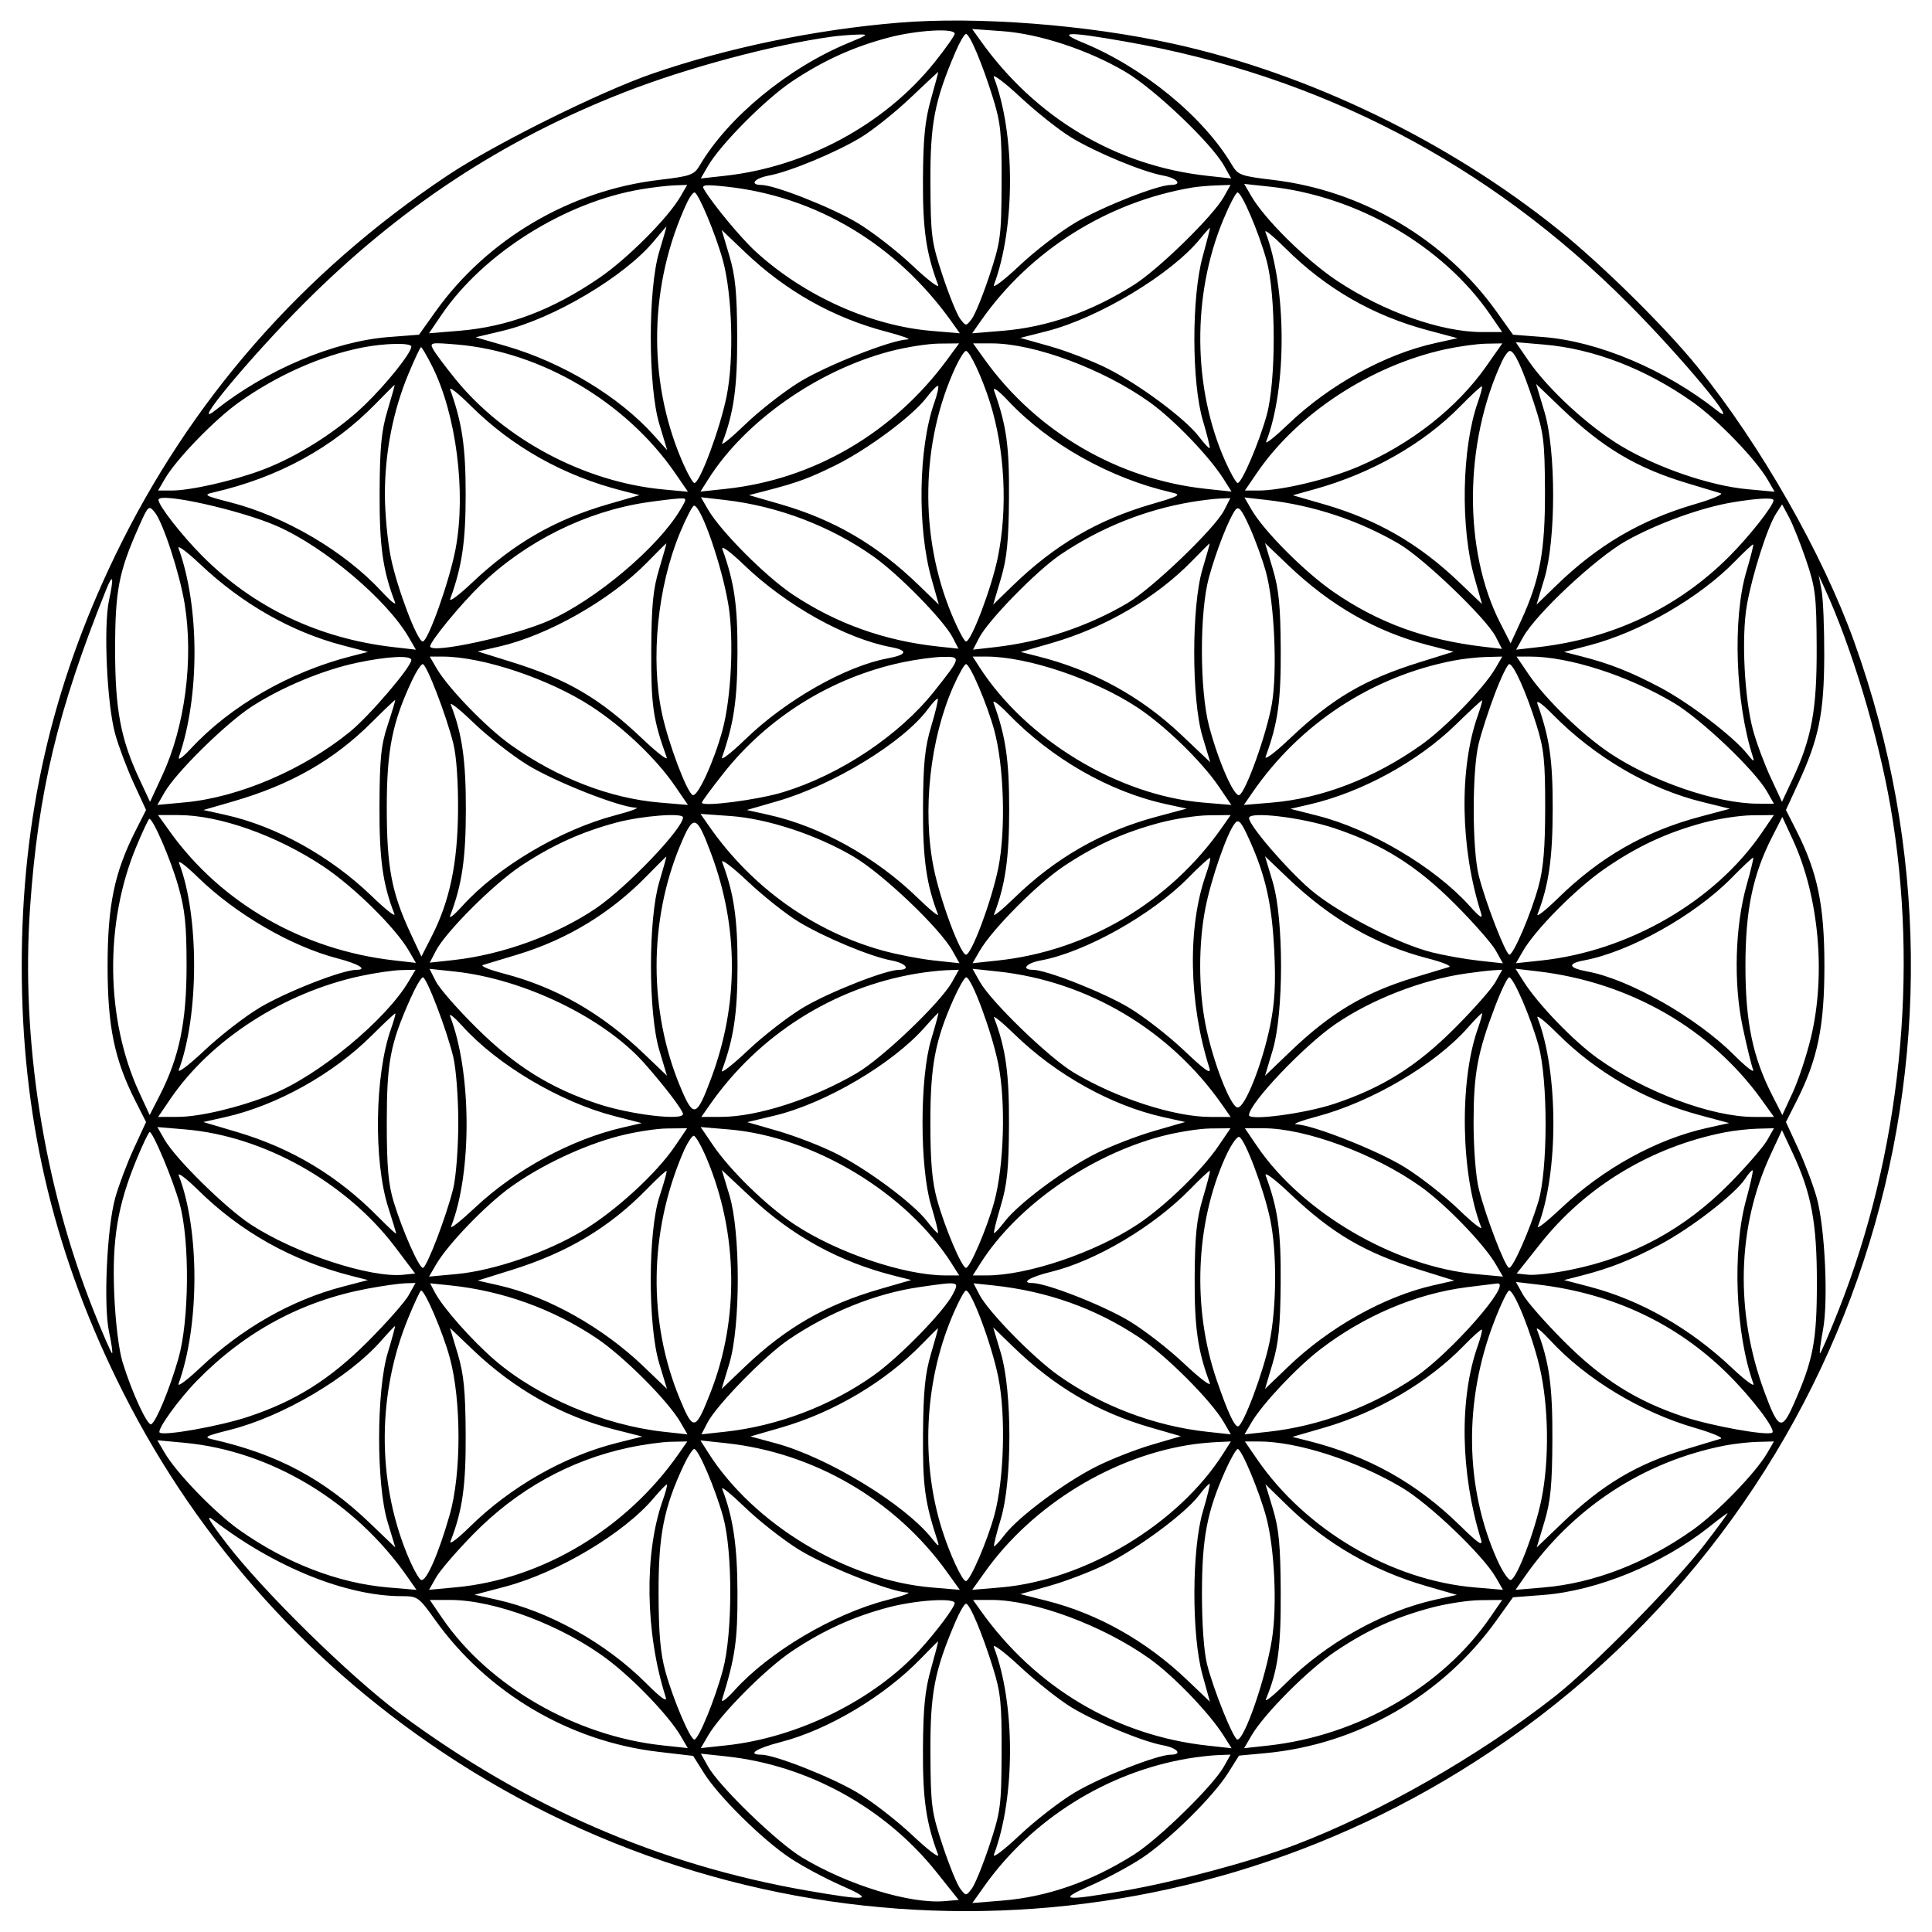<svg xmlns="http://www.w3.org/2000/svg" width="512" height="512" viewBox="0 0 512 512" version="1.1">
	<path d="M 238.091 6.019 C 216.089 7.840, 192.901 12.636, 173 19.483 C 159.043 24.285, 130.928 38.256, 118.500 46.566 C 79.868 72.397, 50.337 106.188, 30.508 147.250 C 13.661 182.134, 5.758 216.863, 5.758 256 C 5.758 295.374, 13.770 330.276, 30.896 365.500 C 50.447 405.711, 79.879 439.396, 117.293 464.381 C 201.330 520.502, 310.670 520.502, 394.707 464.381 C 491.043 400.047, 530.662 279.437, 491.382 170.076 C 483.003 146.749, 466.557 117.900, 449.872 97.260 C 441.383 86.760, 424.553 70.151, 412.999 60.871 C 383.656 37.305, 346.764 19.487, 311 11.608 C 287.914 6.522, 258.893 4.297, 238.091 6.019 M 235.500 9.951 C 226.229 12.390, 218.297 15.984, 209.974 21.518 C 202.920 26.207, 190.933 38.265, 187.608 44.017 L 185.715 47.291 192.108 46.587 C 213.665 44.215, 234.483 32.957, 247.630 16.563 C 250.583 12.880, 253 9.446, 253 8.933 C 253 7.398, 242.993 7.980, 235.500 9.951 M 259.803 10.724 C 274.390 31.210, 295.694 43.924, 319.892 46.587 L 326.285 47.291 324.392 43.925 C 321.010 37.909, 305.908 23.542, 298.198 19.006 C 288.357 13.217, 275.427 8.955, 265.571 8.254 L 257.643 7.690 259.803 10.724 M 220.500 9.712 C 204.851 11.860, 182.047 17.967, 165.475 24.446 C 133.050 37.125, 105.851 55.052, 80.489 80.462 C 66.167 94.811, 49.971 114.343, 57.030 108.752 C 70.644 97.968, 88.468 90.441, 103.048 89.317 L 111.038 88.701 115.409 82.575 C 129.085 63.410, 150.997 50.489, 174.578 47.686 C 183.150 46.666, 183.933 46.383, 185.495 43.739 C 193.023 30.995, 208.960 17.910, 224.981 11.318 C 230.227 9.160, 230.327 9.054, 227 9.174 C 225.075 9.243, 222.150 9.485, 220.500 9.712 M 253.216 13.750 C 247.628 26.822, 246.496 32.742, 246.572 48.500 C 246.639 62.546, 246.844 64.106, 249.796 73.024 C 251.530 78.262, 253.636 83.437, 254.475 84.524 C 255.994 86.492, 256.006 86.492, 257.525 84.524 C 258.364 83.437, 260.473 78.262, 262.210 73.024 C 265.173 64.092, 265.374 62.567, 265.435 48.500 C 265.492 35.454, 265.195 32.523, 263.157 26 C 260.270 16.755, 257.004 9, 256 9 C 255.585 9, 254.333 11.137, 253.216 13.750 M 287.019 11.318 C 303.040 17.910, 318.977 30.995, 326.505 43.739 C 328.067 46.383, 328.850 46.666, 337.422 47.686 C 361.003 50.489, 382.915 63.410, 396.591 82.575 L 400.962 88.701 408.952 89.317 C 423.532 90.441, 441.356 97.968, 454.970 108.752 C 462.014 114.330, 445.848 94.827, 431.511 80.449 C 394.455 43.288, 349.842 20.058, 298.120 10.994 C 282.775 8.305, 279.899 8.389, 287.019 11.318 M 241.203 25.998 C 237.190 29.801, 231.319 34.484, 228.157 36.405 C 221.567 40.408, 209.256 45.516, 203.750 46.531 C 199.951 47.232, 198.536 48.989, 201.750 49.013 C 205.327 49.041, 220.225 54.906, 227.114 58.998 C 231.030 61.325, 237.637 66.440, 241.794 70.364 C 245.952 74.289, 249.016 76.600, 248.602 75.500 C 245.418 67.032, 244.519 60.750, 244.594 47.500 C 244.655 36.595, 245.126 31.897, 246.722 26.250 C 247.849 22.262, 248.710 19.019, 248.636 19.042 C 248.561 19.065, 245.216 22.195, 241.203 25.998 M 263.386 20.500 C 269.082 35.417, 269.088 60.369, 263.398 75.500 C 262.984 76.600, 266.050 74.287, 270.210 70.360 C 274.371 66.433, 281.088 61.282, 285.137 58.914 C 292.297 54.726, 306.719 49.040, 310.250 49.013 C 313.464 48.989, 312.049 47.232, 308.250 46.531 C 302.751 45.517, 290.436 40.410, 283.864 36.418 C 280.714 34.504, 274.646 29.689, 270.379 25.719 C 266.113 21.749, 262.966 19.400, 263.386 20.500 M 170.047 50.138 C 149.808 53.494, 128.130 67.097, 117.026 83.410 L 113.683 88.321 121.592 87.674 C 134.621 86.608, 146.264 82.223, 158.811 73.657 C 166.238 68.587, 177.024 57.778, 180.307 52.116 L 182.113 49 178.807 49.117 C 176.988 49.181, 173.046 49.641, 170.047 50.138 M 186.536 50.118 C 188.847 54.026, 196.252 62.978, 200.116 66.534 C 212.912 78.311, 230.607 86.316, 246.886 87.692 L 254.367 88.325 252.202 85.283 C 237.603 64.781, 216.308 52.013, 192.453 49.458 C 186.863 48.859, 185.858 48.972, 186.536 50.118 M 316 49.693 C 293.505 53.474, 272.999 66.376, 260.022 84.912 L 257.633 88.325 265.566 87.681 C 277.568 86.707, 289.209 82.645, 300.523 75.482 C 307.110 71.311, 321.468 57.264, 324.307 52.214 L 326.113 49 322.307 49.136 C 320.213 49.211, 317.375 49.461, 316 49.693 M 331.616 51.985 C 335.185 58.136, 346.200 69.006, 354.341 74.411 C 366.727 82.634, 381.897 88, 392.758 88 L 398.096 88 394.894 83.346 C 382.356 65.123, 359.623 51.939, 336.460 49.459 L 329.732 48.738 331.616 51.985 M 182.041 53.750 C 172.053 75.207, 171.513 100.337, 180.579 121.750 C 182.034 125.188, 183.582 128, 184.019 128 C 185.474 128, 190.820 113.614, 192.559 105.020 C 194.548 95.190, 194.081 78.185, 191.571 69 C 189.713 62.204, 185.031 51, 184.048 51 C 183.648 51, 182.745 52.237, 182.041 53.750 M 324.172 58.250 C 315.867 78.219, 316.076 102.841, 324.714 122.250 C 326.122 125.412, 327.600 128, 328 128 C 329.106 128, 333.727 117.173, 335.710 109.934 C 338.188 100.890, 338.152 78.062, 335.647 69 C 333.574 61.504, 329.087 51, 327.957 51 C 327.533 51, 325.830 54.263, 324.172 58.250 M 173.278 63.917 C 165.504 73.282, 146.653 84.467, 133.269 87.655 L 126.039 89.377 134.037 91.687 C 148.959 95.995, 163.979 105.037, 173.158 115.238 L 176.815 119.303 174.732 112.401 C 171.728 102.449, 171.704 76.624, 174.690 66.750 C 175.813 63.038, 176.679 60.008, 176.616 60.018 C 176.552 60.028, 175.050 61.783, 173.278 63.917 M 318.057 63.273 C 310.446 72.648, 291.131 84.279, 277.370 87.774 L 270.388 89.547 278.269 91.771 C 282.604 92.994, 289.379 95.606, 293.325 97.575 C 301.787 101.798, 314.084 110.932, 317.711 115.688 C 319.124 117.540, 320.410 118.923, 320.571 118.763 C 320.731 118.602, 319.927 115.328, 318.784 111.486 C 315.791 101.423, 315.757 78.703, 318.719 68 C 319.860 63.875, 320.728 60.447, 320.647 60.382 C 320.566 60.317, 319.401 61.618, 318.057 63.273 M 335.357 61.488 C 340.997 76.184, 341.087 102.857, 335.546 117.046 C 335.214 117.897, 337.852 115.809, 341.409 112.406 C 352.317 101.970, 366.985 93.884, 380.375 90.924 L 386.250 89.626 378.375 87.522 C 363.797 83.629, 351.362 76.462, 340.626 65.765 C 337.396 62.546, 335.025 60.622, 335.357 61.488 M 193.270 67.710 C 194.876 73.099, 195.307 77.492, 195.361 89 C 195.424 102.577, 194.472 109.396, 191.389 117.428 C 191.074 118.249, 193.810 116.029, 197.469 112.494 C 201.128 108.959, 207.511 103.954, 211.655 101.371 C 218.734 96.959, 236.074 90.096, 240.500 89.954 C 241.600 89.919, 239.125 89.009, 235 87.932 C 220.827 84.231, 208.272 77.169, 197.373 66.767 L 191.246 60.919 193.270 67.710 M 96.075 92.087 C 85.146 94.231, 73.523 99.383, 63.372 106.581 C 56.914 111.161, 46.740 121.665, 43.693 126.897 L 41.887 130 45.378 130 C 50.524 130, 61.772 127.445, 69.603 124.497 C 78.826 121.026, 89.484 114.246, 96.717 107.250 C 102.557 101.601, 109 93.522, 109 91.850 C 109 90.797, 101.995 90.926, 96.075 92.087 M 114.808 92.593 C 115.383 93.642, 118.032 97.185, 120.693 100.466 C 133.654 116.444, 154.959 127.764, 175.719 129.703 L 182.315 130.319 178.942 125.409 C 165.977 106.540, 143.358 93.188, 121.179 91.313 C 114.094 90.715, 113.809 90.772, 114.808 92.593 M 236 93.068 C 216.688 98.111, 197.443 111.617, 187.745 126.934 L 185.631 130.273 192.409 129.547 C 215.641 127.059, 236.780 114.696, 251.054 95.250 L 254.173 91 248.837 91.055 C 245.901 91.085, 240.125 91.991, 236 93.068 M 260.988 95.334 C 274.709 114.440, 296.316 127.054, 319.591 129.547 L 326.369 130.273 324.255 126.934 C 320.421 120.878, 311.009 111.107, 304.614 106.544 C 292.349 97.792, 274.069 91, 262.778 91 L 257.876 91 260.988 95.334 M 383.112 92.545 C 363.336 96.835, 343.858 109.585, 333.151 125.250 L 329.904 130 333.494 130 C 339.665 130, 352.184 127.001, 360.005 123.649 C 373.907 117.690, 386.135 108.096, 393.856 97.089 L 398.128 91 393.814 91.079 C 391.441 91.123, 386.625 91.783, 383.112 92.545 M 405.056 95.590 C 410.271 103.182, 420.958 113.018, 429.632 118.208 C 439.229 123.951, 453.152 128.721, 462.979 129.635 L 470.299 130.315 468.400 127.055 C 465.267 121.679, 455.163 111.215, 448.628 106.581 C 436.224 97.785, 422.373 92.429, 409.140 91.310 L 401.684 90.680 405.056 95.590 M 108.177 99.250 C 104.145 108.965, 102 119.991, 102 131 C 102 135.996, 102.713 143.553, 103.584 147.792 C 105.253 155.914, 110.604 170, 112.021 170 C 113.427 170, 119.102 154.039, 120.720 145.534 C 123.584 130.479, 120.896 109.623, 114.455 96.911 C 113.086 94.210, 111.791 92, 111.576 92 C 111.362 92, 109.832 95.263, 108.177 99.250 M 253.249 97.250 C 243.989 117.218, 243.583 142.043, 252.177 162.750 C 253.832 166.738, 255.553 170, 256 170 C 257.399 170, 262.758 155.859, 264.416 147.792 C 267.103 134.716, 266.306 119.086, 262.309 106.500 C 260.229 99.947, 256.982 93, 256 93 C 255.571 93, 254.333 94.912, 253.249 97.250 M 398.041 95.750 C 387.947 117.435, 387.766 145.911, 397.601 165.154 L 400.334 170.500 403.091 164.500 C 408.105 153.592, 409.507 145.964, 409.432 130 C 409.371 116.923, 409.090 114.666, 406.568 107 C 403.469 97.578, 401.366 93, 400.135 93 C 399.687 93, 398.745 94.237, 398.041 95.750 M 99.462 107.090 C 88.173 118.669, 73.642 126.590, 56.500 130.509 C 53.804 131.126, 54.260 131.390, 61 133.111 C 75.482 136.810, 91.342 146.138, 101.042 156.661 C 103.404 159.224, 105.045 160.559, 104.688 159.628 C 101.438 151.160, 100.537 144.735, 100.603 130.500 C 100.658 118.455, 101.072 114.170, 102.702 108.750 C 103.818 105.037, 104.662 102, 104.578 102 C 104.494 102, 102.192 104.290, 99.462 107.090 M 119.325 103.282 C 122.472 112.088, 123.406 118.431, 123.406 131 C 123.406 143.570, 122.445 150.083, 119.316 158.718 C 118.961 159.698, 121.557 157.774, 125.085 154.443 C 136.188 143.958, 147.018 137.714, 161.217 133.610 L 169.500 131.217 165 130.073 C 149.313 126.087, 135.723 118.454, 124.594 107.378 C 121.346 104.145, 118.975 102.302, 119.325 103.282 M 245.510 105.398 C 241.805 110.255, 229.926 119.093, 221.500 123.261 C 214.460 126.743, 211.295 127.905, 203 130.052 L 198.500 131.217 206.774 133.608 C 221.149 137.763, 232.533 144.438, 243.647 155.231 L 248.795 160.229 246.858 153.365 C 243.047 139.856, 243.387 118.657, 247.607 106.696 C 248.385 104.492, 248.837 102.504, 248.612 102.278 C 248.386 102.053, 246.991 103.457, 245.510 105.398 M 263.442 103.500 C 266.757 112.866, 267.495 118.195, 267.390 132 C 267.303 143.439, 266.850 147.949, 265.243 153.365 L 263.205 160.229 268.353 155.231 C 279.456 144.449, 290.822 137.780, 305.226 133.596 C 312.676 131.432, 313.201 131.124, 310.500 130.507 C 294.173 126.780, 277.911 117.655, 267.117 106.165 C 264.664 103.554, 263.046 102.381, 263.442 103.500 M 386.967 107.689 C 377.311 117.557, 363.531 125.417, 348.557 129.596 L 342.613 131.254 350.839 133.629 C 364.926 137.696, 375.950 144.043, 386.627 154.233 L 392.754 160.081 390.806 153.290 C 386.979 139.952, 387.360 118.753, 391.645 106.594 C 392.402 104.446, 392.889 102.556, 392.728 102.395 C 392.566 102.233, 389.974 104.615, 386.967 107.689 M 409.292 109.127 C 412.377 119.428, 412.363 143.053, 409.267 153.365 L 407.205 160.229 412.353 155.231 C 423.449 144.456, 434.803 137.791, 449.226 133.588 C 453.777 132.262, 456.825 130.973, 456 130.724 C 455.175 130.475, 451.125 129.254, 447 128.011 C 433.649 123.986, 424.680 118.632, 413.792 108.188 L 407.084 101.753 409.292 109.127 M 42 132.455 C 42 133.980, 48.142 141.850, 53.647 147.378 C 67.218 161.006, 84.527 169.241, 104.357 171.503 L 110.214 172.171 108.357 168.958 C 102.596 158.990, 86.105 145.032, 73.504 139.460 C 63.799 135.167, 42 130.320, 42 132.455 M 171.531 133.113 C 155.424 135.459, 139.295 143.466, 127.340 155.049 C 122.014 160.210, 114 169.968, 114 171.294 C 114 173.384, 136.186 168.580, 145.440 164.486 C 157.883 158.980, 174.435 145.011, 180.307 135.061 C 182.110 132.006, 182.109 132, 179.807 132.122 C 178.538 132.189, 174.814 132.635, 171.531 133.113 M 187.627 135.015 C 190.966 140.793, 202.965 152.823, 210.154 157.603 C 221.724 165.294, 234.475 169.835, 248.751 171.349 L 254.003 171.906 252.466 168.934 C 250.130 164.416, 238.295 152.308, 231.525 147.510 C 220.139 139.439, 206.138 134.106, 192.127 132.504 L 185.754 131.775 187.627 135.015 M 315.660 133.048 C 303.408 135.104, 291.448 139.921, 281 147.007 C 274.687 151.289, 261.880 164.397, 259.486 169.028 L 257.866 172.161 263.683 171.502 C 276.059 170.102, 288.199 166.070, 298.755 159.855 C 305.348 155.973, 321.971 140.023, 324.399 135.250 L 326.051 132 323.276 132.118 C 321.749 132.182, 318.322 132.601, 315.660 133.048 M 331.643 135.031 C 334.972 140.769, 345.713 151.551, 353.381 156.853 C 365.216 165.034, 377.682 169.583, 393.267 171.408 L 398.034 171.966 396.380 168.733 C 393.915 163.916, 377.329 147.986, 370.779 144.145 C 360.142 137.909, 348.048 133.898, 335.643 132.493 L 329.786 131.829 331.643 135.031 M 459.164 133.121 C 450.849 134.504, 439.218 138.710, 431 143.306 C 423.030 147.763, 407.113 162.620, 403.643 168.842 L 401.786 172.171 407.643 171.503 C 427.473 169.241, 444.782 161.006, 458.353 147.378 C 463.674 142.034, 470 133.991, 470 132.570 C 470 131.813, 465.719 132.031, 459.164 133.121 M 36.771 139.627 C 31.472 151.540, 30.515 156.486, 30.507 172 C 30.499 188.012, 31.955 195.803, 36.956 206.500 L 39.760 212.500 43.007 205.500 C 49.020 192.534, 51.333 174.811, 48.939 160.053 C 47.638 152.036, 43.226 138.501, 41.030 135.788 C 39.428 133.810, 39.312 133.914, 36.771 139.627 M 180.177 141.250 C 174.260 155.507, 172.357 174.585, 175.414 189.003 C 177.099 196.955, 182.097 210.204, 183.599 210.702 C 184.934 211.144, 189.250 201.706, 191.464 193.500 C 193.784 184.900, 194.525 169.555, 193.059 160.465 C 191.399 150.179, 185.821 134, 183.933 134 C 183.522 134, 181.832 137.262, 180.177 141.250 M 327.409 135.110 C 325.709 137.323, 322.327 145.939, 320.387 153 C 317.874 162.147, 317.899 182.903, 320.434 192.500 C 322.859 201.678, 327.005 211.162, 328.396 210.713 C 330.069 210.172, 335.714 194.419, 337.065 186.519 C 338.549 177.839, 337.727 159.703, 335.481 151.568 C 334.580 148.305, 332.635 142.954, 331.160 139.677 C 329.057 135.007, 328.247 134.020, 327.409 135.110 M 470.700 136.078 C 468.405 139.617, 464.316 152.442, 462.927 160.458 C 461.473 168.858, 462.272 184.962, 464.565 193.464 C 465.450 196.744, 467.539 202.369, 469.207 205.964 L 472.240 212.500 475.044 206.500 C 480.126 195.628, 481.507 188.066, 481.435 171.500 C 481.376 157.923, 481.113 155.741, 478.660 148.500 C 477.169 144.100, 475.122 138.960, 474.110 137.078 L 472.271 133.657 470.700 136.078 M 47.316 145.282 C 52.902 160.701, 52.960 184.482, 47.449 200.500 C 47.035 201.705, 48.300 200.844, 50.631 198.336 C 61.100 187.071, 76.682 178.091, 93 173.920 L 97.500 172.770 90.789 171.014 C 77.252 167.474, 64.182 160.035, 53.085 149.557 C 49.557 146.226, 46.961 144.302, 47.316 145.282 M 171.462 149.076 C 161.784 158.976, 145.156 168.421, 132.242 171.354 L 126.592 172.637 135.546 175.429 C 150.533 180.101, 158.933 185.043, 170.412 195.939 C 174.214 199.547, 177.034 201.696, 176.679 200.713 C 173.065 190.702, 172.528 186.992, 172.592 172.500 C 172.646 160.426, 173.056 156.183, 174.695 150.750 C 175.815 147.037, 176.662 144, 176.578 144 C 176.494 144, 174.192 146.284, 171.462 149.076 M 191.435 145.500 C 194.613 154.390, 195.478 160.332, 195.436 173 C 195.396 185.506, 194.482 191.694, 191.342 200.718 C 191.001 201.698, 193.822 199.504, 197.611 195.842 C 208.304 185.507, 224.100 176.541, 235.261 174.471 C 240.365 173.524, 240.751 172.363, 236.241 171.521 C 224.084 169.253, 208.322 160.444, 197.110 149.651 C 193.584 146.257, 191.041 144.396, 191.435 145.500 M 315.958 148.592 C 306.473 158.361, 292.933 166.300, 278.783 170.390 L 270.500 172.783 275 173.918 C 289.643 177.609, 302.311 184.541, 313.083 194.756 L 320.735 202.012 318.694 195.256 C 315.743 185.485, 315.742 160.517, 318.692 150.750 C 319.814 147.037, 320.661 144, 320.574 144 C 320.487 144, 318.410 146.066, 315.958 148.592 M 337.284 150.710 C 338.904 156.107, 339.340 160.475, 339.407 172 C 339.486 185.774, 338.655 191.705, 335.413 200.500 C 335.007 201.600, 337.786 199.547, 341.588 195.939 C 353.044 185.064, 361.472 180.099, 376.355 175.460 L 385.210 172.699 378.355 170.933 C 364.672 167.408, 352.597 160.500, 341.373 149.774 L 335.246 143.919 337.284 150.710 M 459.938 148.613 C 450.440 158.394, 434.742 167.476, 421.211 171.014 L 414.500 172.770 419 173.920 C 426.605 175.864, 432.182 178.065, 440 182.209 C 447.765 186.325, 459.443 195.257, 463.080 199.862 C 464.684 201.893, 465.014 202.040, 464.513 200.500 C 459.905 186.326, 459.117 163.910, 462.791 151.514 C 463.930 147.672, 464.753 144.419, 464.619 144.285 C 464.485 144.151, 462.378 146.099, 459.938 148.613 M 28.120 156.288 C 15.260 188.322, 10.114 209.819, 7.971 240.464 C 5.522 275.486, 11.564 313.974, 24.717 347.134 C 27.292 353.624, 29.543 358.790, 29.720 358.613 C 29.897 358.437, 29.525 355.883, 28.894 352.940 C 27.394 345.949, 28.339 325.383, 30.521 317.500 C 31.435 314.200, 33.651 308.316, 35.445 304.426 L 38.708 297.351 35.866 291.732 C 30.304 280.732, 28.514 272.033, 28.514 256 C 28.514 239.967, 30.304 231.268, 35.866 220.268 L 38.708 214.649 35.445 207.574 C 33.651 203.684, 31.435 197.800, 30.521 194.500 C 28.339 186.617, 27.394 166.051, 28.894 159.060 C 30.234 152.812, 29.939 151.757, 28.120 156.288 M 482.741 156.500 C 483.158 158.700, 483.474 166.575, 483.443 174 C 483.379 189.087, 482.011 195.757, 476.557 207.574 L 473.292 214.649 476.134 220.268 C 481.696 231.268, 483.486 239.967, 483.486 256 C 483.486 272.033, 481.696 280.732, 476.134 291.732 L 473.292 297.351 476.555 304.426 C 478.349 308.316, 480.563 314.200, 481.474 317.500 C 483.633 325.324, 484.547 344.777, 483.115 352.419 C 482.505 355.675, 482.139 358.473, 482.303 358.637 C 482.467 358.801, 484.689 353.662, 487.241 347.217 C 503.679 305.703, 508.629 257.656, 500.994 213.714 C 497.702 194.766, 490.659 171.415, 483.587 156 L 481.982 152.500 482.741 156.500 M 94.500 175.660 C 85.555 177.572, 74.772 182.061, 66.780 187.199 C 59.964 191.580, 46.653 204.675, 43.600 210.001 L 41.701 213.315 49.021 212.635 C 63.285 211.309, 80.389 203.991, 92.746 193.926 C 97.877 189.746, 109 176.739, 109 174.918 C 109 173.599, 102.609 173.926, 94.500 175.660 M 115.693 177.103 C 118.740 182.335, 128.914 192.839, 135.372 197.419 C 147.776 206.215, 161.627 211.571, 174.860 212.690 L 182.316 213.320 178.959 208.410 C 173.919 201.038, 165.255 192.779, 156.709 187.200 C 145.547 179.914, 127.874 174, 117.260 174 L 113.887 174 115.693 177.103 M 239 175.554 C 220.432 179.539, 203.621 189.956, 191.847 204.774 C 188.631 208.820, 186 212.393, 186 212.712 C 186 213.901, 200.838 211.986, 207.548 209.930 C 222.721 205.282, 238.290 194.890, 247.562 183.222 C 254.769 174.151, 254.809 173.986, 249.785 174.079 C 247.428 174.123, 242.575 174.787, 239 175.554 M 259.540 176.750 C 271.940 196.021, 296.307 210.783, 318.860 212.690 L 326.316 213.320 322.974 208.410 C 318.450 201.763, 308.768 192.353, 301.495 187.534 C 290.168 180.028, 272.322 174, 261.427 174 L 257.770 174 259.540 176.750 M 385.065 175.089 C 363.483 179.322, 344.542 191.750, 331.991 209.912 L 329.633 213.325 337.114 212.692 C 350.373 211.571, 364.216 206.221, 376.628 197.419 C 383.086 192.839, 393.260 182.335, 396.307 177.103 L 398.113 174 393.807 174.110 C 391.438 174.170, 387.504 174.611, 385.065 175.089 M 405.136 178.750 C 409.583 185.285, 419.298 194.698, 426.694 199.637 C 437.892 207.114, 454.962 212.939, 465.807 212.983 L 470.113 213 468.307 209.817 C 465.086 204.144, 450.756 190.513, 443.484 186.206 C 431.308 178.994, 415.764 174, 405.494 174 L 401.904 174 405.136 178.750 M 109.201 180.296 C 103.955 191.456, 102.500 198.774, 102.500 214 C 102.500 229.878, 103.775 236.581, 108.874 247.500 L 111.675 253.500 114.403 248.154 C 119.168 238.815, 121.253 228.913, 121.383 215 C 121.455 207.344, 120.968 200.369, 120.127 197 C 118.266 189.548, 113.047 176, 112.037 176 C 111.588 176, 110.312 177.933, 109.201 180.296 M 252.714 181.750 C 246.457 195.808, 244.378 214.878, 247.448 230.052 C 249.192 238.673, 254.531 253, 256 253 C 257.469 253, 262.808 238.673, 264.552 230.052 C 266.580 220.027, 266.083 203.032, 263.482 193.500 C 261.596 186.586, 257.070 176, 256 176 C 255.600 176, 254.122 178.588, 252.714 181.750 M 396.196 183.750 C 394.574 188.012, 392.632 193.975, 391.881 197 C 390.107 204.140, 390.106 224.852, 391.878 232 C 393.594 238.917, 399.043 253, 400.005 253 C 401.106 253, 405.729 242.163, 407.712 234.934 C 409.019 230.172, 409.480 224.732, 409.489 214 C 409.498 201.566, 409.167 198.438, 407.159 192.046 C 404.433 183.364, 401.130 176, 399.963 176 C 399.513 176, 397.818 179.488, 396.196 183.750 M 98.585 191.353 C 88.448 201.466, 77.064 207.964, 61.703 212.406 L 53.907 214.661 59.703 215.942 C 73.160 218.916, 87.595 226.928, 98.531 237.494 C 102.190 241.029, 104.884 243.151, 104.517 242.210 C 101.417 234.260, 100.508 227.655, 100.566 213.500 C 100.617 200.943, 100.977 197.449, 102.773 192.043 C 103.953 188.492, 104.825 185.556, 104.710 185.519 C 104.594 185.483, 101.838 188.108, 98.585 191.353 M 119.483 186.790 C 122.466 194.439, 123.472 201.453, 123.458 214.500 C 123.445 227.606, 122.422 234.524, 119.293 242.679 C 118.925 243.637, 120.396 242.458, 122.562 240.058 C 131.853 229.763, 148.588 219.848, 163.074 216.055 C 167.158 214.985, 169.600 214.081, 168.500 214.046 C 164.074 213.904, 146.734 207.041, 139.655 202.629 C 135.511 200.046, 129.128 195.041, 125.469 191.506 C 121.810 187.971, 119.116 185.849, 119.483 186.790 M 245.886 187.940 C 239.403 196.709, 220.881 208.028, 205.971 212.333 L 197.907 214.661 203.703 215.947 C 217.406 218.987, 232.092 227.155, 243.096 237.857 C 246.396 241.066, 248.857 243.071, 248.567 242.313 C 245.482 234.275, 244.543 227.555, 244.608 214 C 244.664 202.324, 245.085 198.139, 246.770 192.514 C 247.921 188.672, 248.708 185.374, 248.519 185.186 C 248.330 184.997, 247.146 186.237, 245.886 187.940 M 263.316 186.282 C 266.537 195.167, 267.444 201.369, 267.444 214.500 C 267.444 227.441, 266.423 234.523, 263.433 242.313 C 263.143 243.071, 265.514 241.153, 268.703 238.052 C 279.725 227.333, 291.966 220.333, 306.500 216.436 L 314.500 214.290 309.136 213.131 C 294.066 209.875, 278.719 201.091, 267.085 189.064 C 264.657 186.554, 262.961 185.302, 263.316 186.282 M 385.845 191.997 C 375.806 201.806, 360.795 210.005, 347.073 213.173 L 341.978 214.349 349.165 216.174 C 363.197 219.737, 380.163 229.782, 389.355 239.967 C 392.318 243.249, 393.035 243.690, 392.454 241.869 C 386.994 224.779, 386.653 203.739, 391.607 189.696 C 392.385 187.492, 392.904 185.644, 392.761 185.591 C 392.617 185.537, 389.505 188.420, 385.845 191.997 M 407.442 186.500 C 410.682 195.649, 411.499 201.316, 411.479 214.500 C 411.459 227.515, 410.426 234.659, 407.468 242.251 C 407.092 243.214, 409.515 241.331, 412.851 238.066 C 423.991 227.166, 435.837 220.360, 450.471 216.452 L 458.442 214.324 451.132 212.532 C 437.006 209.070, 422.566 200.611, 411.419 189.268 C 408.687 186.488, 407.029 185.334, 407.442 186.500 M 45.097 220.486 C 58.646 239.352, 80.249 251.753, 104.357 254.503 L 110.214 255.171 108.357 251.969 C 104.814 245.861, 93.776 234.978, 85.659 229.589 C 73.267 221.362, 58.103 216, 47.228 216 L 41.876 216 45.097 220.486 M 163.500 217.951 C 154.252 220.384, 146.300 223.982, 138.049 229.467 C 130.764 234.311, 118.107 246.959, 115.498 252.003 L 113.891 255.112 120.195 254.424 C 133.111 253.015, 147.613 247.738, 158 240.668 C 166.124 235.139, 181 219.583, 181 216.616 C 181 215.353, 170.261 216.173, 163.500 217.951 M 188.023 219.095 C 199.259 235.169, 215.549 246.820, 233.895 251.904 C 237.700 252.958, 243.840 254.145, 247.540 254.541 L 254.268 255.262 252.384 251.910 C 249.010 245.908, 233.900 231.538, 226.198 227.006 C 216.357 221.217, 203.427 216.955, 193.571 216.254 L 185.643 215.690 188.023 219.095 M 307.272 218.063 C 297.703 220.635, 290.280 223.995, 281.974 229.518 C 274.928 234.202, 262.934 246.264, 259.616 252.003 L 257.732 255.262 264.460 254.541 C 288.224 251.996, 310.053 239.028, 323.866 219.250 L 326.136 216 320.318 216.061 C 317.118 216.094, 311.247 216.995, 307.272 218.063 M 331 216.789 C 331 218.729, 340.905 230.262, 347.271 235.735 C 354.329 241.803, 370.442 250.128, 379.500 252.387 C 382.800 253.210, 388.377 254.200, 391.892 254.587 L 398.285 255.291 396.392 251.895 C 395.352 250.028, 390.450 244.450, 385.500 239.500 C 375.401 229.401, 366.354 223.728, 353.549 219.463 C 344.947 216.599, 331 214.945, 331 216.789 M 451.500 218.005 C 441.693 220.643, 433.825 224.310, 425.249 230.238 C 417.670 235.478, 406.950 246.269, 403.616 252.015 L 401.732 255.262 408.460 254.541 C 431.644 252.058, 454.483 238.841, 466.849 220.750 L 470.096 216 464.298 216.061 C 461.109 216.094, 455.350 216.969, 451.500 218.005 M 36.095 224.426 C 27.668 244.669, 27.982 270.186, 36.897 289.500 L 39.666 295.500 42.320 290.309 C 47.507 280.162, 49.442 270.842, 49.442 256 C 49.442 245.025, 49.024 241.039, 47.208 234.691 C 45.208 227.702, 40.592 217, 39.576 217 C 39.362 217, 37.795 220.342, 36.095 224.426 M 180.191 224.217 C 176.146 233.963, 174 244.979, 174 256 C 174 267.021, 176.146 278.037, 180.191 287.783 C 183.791 296.456, 184.552 296.266, 188.483 285.712 C 195.778 266.124, 195.778 245.876, 188.483 226.288 C 184.552 215.734, 183.791 215.544, 180.191 224.217 M 327.258 218.189 C 325.204 220.665, 320.896 233.094, 319.409 240.838 C 317.612 250.198, 317.613 261.803, 319.413 271.209 C 321.273 280.932, 326.120 293.500, 328.008 293.500 C 329.964 293.500, 334.562 281.860, 336.622 271.696 C 337.842 265.674, 338.115 260.674, 337.694 252.058 C 337.088 239.650, 335.415 232.129, 331.160 222.677 C 328.923 217.708, 328.275 216.963, 327.258 218.189 M 469.680 221.691 C 464.493 231.838, 462.558 241.158, 462.558 256 C 462.558 270.842, 464.493 280.162, 469.680 290.309 L 472.334 295.500 475.103 289.500 C 476.626 286.200, 478.801 279.619, 479.936 274.876 C 483.932 258.178, 482.024 237.494, 475.103 222.500 L 472.334 216.500 469.680 221.691 M 47.451 228.721 C 52.794 242.564, 52.766 269.085, 47.392 283.500 C 46.982 284.600, 50.048 282.289, 54.206 278.364 C 58.363 274.440, 64.970 269.325, 68.886 266.998 C 75.950 262.802, 90.704 257.039, 94.450 257.013 C 97.569 256.992, 94.987 255.421, 89.500 254.001 C 77.205 250.821, 62.428 242.235, 52.404 232.449 C 49.302 229.421, 47.073 227.743, 47.451 228.721 M 171.462 232.090 C 161.789 242.012, 150.248 249.017, 137 253.011 C 132.875 254.254, 128.825 255.476, 128 255.726 C 127.175 255.976, 129.650 257.002, 133.500 258.006 C 147.402 261.634, 159.383 268.481, 170.627 279.226 L 176.754 285.081 174.718 278.290 C 171.783 268.496, 171.777 243.523, 174.707 233.750 C 175.821 230.037, 176.662 227, 176.578 227 C 176.494 227, 174.192 229.290, 171.462 232.090 M 191.398 228.500 C 194.488 236.717, 195.467 243.355, 195.453 256 C 195.440 268.587, 194.451 275.194, 191.304 283.718 C 190.942 284.698, 194.048 282.289, 198.206 278.364 C 202.363 274.440, 208.970 269.325, 212.886 266.998 C 219.775 262.906, 234.673 257.041, 238.250 257.013 C 241.464 256.989, 240.049 255.232, 236.250 254.531 C 230.668 253.502, 218.401 248.388, 211.593 244.253 C 208.294 242.248, 202.231 237.434, 198.120 233.554 C 194.009 229.674, 190.984 227.400, 191.398 228.500 M 314.941 232.591 C 305.267 242.444, 287.487 252.401, 275.750 254.539 C 271.953 255.231, 270.532 256.989, 273.750 257.013 C 277.327 257.041, 292.225 262.906, 299.114 266.998 C 303.030 269.325, 309.620 274.440, 313.758 278.364 C 319.455 283.768, 321.089 284.893, 320.489 283 C 315.006 265.703, 314.663 245.710, 319.607 231.696 C 320.385 229.492, 320.878 227.544, 320.702 227.369 C 320.526 227.193, 317.934 229.543, 314.941 232.591 M 337.282 233.710 C 340.225 243.528, 340.224 268.475, 337.280 278.297 L 335.242 285.094 341.871 278.736 C 352.677 268.370, 361.680 263.004, 375 258.989 C 379.125 257.746, 383.175 256.524, 384 256.274 C 384.825 256.024, 382.350 255.007, 378.500 254.014 C 364.653 250.440, 352.710 243.608, 341.373 232.774 L 335.246 226.919 337.282 233.710 M 458.941 232.602 C 449.151 242.591, 431.861 252.264, 419.759 254.521 C 415.249 255.363, 415.635 256.524, 420.739 257.471 C 431.809 259.524, 449.658 269.701, 459.566 279.610 C 462.761 282.804, 465.020 284.536, 464.588 283.459 C 464.155 282.381, 462.899 277.225, 461.796 272 C 459.369 260.502, 459.808 245.390, 462.885 234.514 C 463.973 230.672, 464.754 227.421, 464.622 227.289 C 464.491 227.157, 461.934 229.548, 458.941 232.602 M 95.624 258.638 C 75.220 263.013, 55.825 275.541, 45.136 291.250 L 41.904 296 47.202 295.983 C 53.030 295.964, 63.479 293.463, 72 290.046 C 84.406 285.072, 102.238 270.345, 108.307 260.061 L 110.113 257 106.307 257.082 C 104.213 257.126, 99.406 257.827, 95.624 258.638 M 115.536 260.124 C 116.481 261.981, 121.359 267.550, 126.377 272.500 C 136.604 282.589, 145.765 288.312, 158.451 292.537 C 166.982 295.378, 181 297.054, 181 295.234 C 181 294.251, 176.225 287.970, 170.831 281.859 C 160.145 269.752, 138.847 259.428, 120.502 257.463 L 113.818 256.748 115.536 260.124 M 242.831 258.023 C 220.775 261.745, 201.034 274.278, 188.134 292.750 L 185.864 296 191.182 295.983 C 200.770 295.952, 215.319 291.259, 227.010 284.425 C 233.879 280.410, 249.254 265.709, 252.307 260.238 L 254.113 257 250.807 257.118 C 248.988 257.182, 245.399 257.590, 242.831 258.023 M 259.616 260.107 C 262.574 265.397, 277.882 280.224, 284.500 284.210 C 295.756 290.989, 311.175 296, 320.778 296 L 326.136 296 323.866 292.750 C 310.053 272.972, 288.224 260.004, 264.460 257.459 L 257.732 256.738 259.616 260.107 M 388.315 258.008 C 376.714 259.704, 363.607 264.793, 354 271.332 C 345.659 277.009, 331 292.430, 331 295.528 C 331 297.072, 345.845 295.102, 353.549 292.537 C 366.354 288.272, 375.401 282.599, 385.500 272.500 C 390.450 267.550, 395.313 262.038, 396.307 260.250 L 398.113 257 395.807 257.125 C 394.538 257.193, 391.167 257.591, 388.315 258.008 M 403.744 260.064 C 407.593 266.143, 416.999 275.899, 423.453 280.504 C 435.928 289.405, 453.556 296, 464.876 296 L 470.124 296 466.868 291.466 C 453.315 272.594, 431.874 260.285, 407.564 257.422 L 401.628 256.723 403.744 260.064 M 108.716 264.750 C 103.410 276.681, 102.500 281.476, 102.500 297.500 C 102.500 309.181, 102.905 313.828, 104.330 318.500 C 106.640 326.078, 111.025 336, 112.064 336 C 113.064 336, 118.320 322.267, 120.101 315 C 120.851 311.939, 121.449 304.178, 121.449 297.500 C 121.449 290.822, 120.851 283.061, 120.101 280 C 118.320 272.733, 113.064 259, 112.064 259 C 111.629 259, 110.122 261.587, 108.716 264.750 M 252.712 264.750 C 247.810 275.754, 246.556 282.425, 246.556 297.500 C 246.556 307.896, 247.019 313.173, 248.353 318 C 250.391 325.369, 254.907 336, 256 336 C 257.070 336, 261.596 325.414, 263.482 318.500 C 266.083 308.968, 266.580 291.973, 264.552 281.948 C 262.833 273.447, 257.476 259, 256.043 259 C 255.620 259, 254.121 261.587, 252.712 264.750 M 396.196 266.750 C 391.548 278.963, 390.514 284.559, 390.514 297.500 C 390.514 304.294, 391.107 311.886, 391.881 315 C 393.702 322.334, 398.945 336, 399.936 336 C 400.978 336, 405.368 326.056, 407.663 318.500 C 410.218 310.086, 410.253 286.228, 407.724 277.066 C 405.667 269.617, 401.090 259, 399.936 259 C 399.501 259, 397.818 262.488, 396.196 266.750 M 98.585 274.353 C 88.238 284.675, 73.285 293.002, 59.597 296.066 L 53.872 297.347 62.715 299.967 C 77.386 304.315, 89.484 311.591, 100.329 322.592 C 102.898 325.197, 104.994 327.143, 104.987 326.915 C 104.980 326.687, 104.038 323.575, 102.894 320 C 98.965 307.722, 99.310 284.877, 103.607 272.696 C 104.385 270.492, 104.904 268.635, 104.761 268.570 C 104.617 268.506, 101.838 271.108, 98.585 274.353 M 119.293 269.321 C 124.992 284.173, 125.118 310.781, 119.557 325.018 C 119.231 325.854, 122.097 323.596, 125.926 320.003 C 136.620 309.966, 151.383 301.954, 164.954 298.821 L 170.076 297.639 162.788 295.764 C 148.487 292.084, 131.847 282.230, 122.562 271.942 C 120.396 269.542, 118.925 268.363, 119.293 269.321 M 245.114 272.195 C 236.546 281.935, 218.715 292.430, 205.269 295.647 L 198.039 297.377 206.176 299.726 C 210.651 301.019, 217.505 303.669, 221.406 305.616 C 229.797 309.803, 242.097 318.949, 245.711 323.688 C 247.124 325.540, 248.410 326.923, 248.571 326.763 C 248.731 326.602, 247.916 323.328, 246.760 319.486 C 243.722 309.386, 243.722 285.614, 246.760 275.514 C 247.916 271.672, 248.781 268.488, 248.681 268.438 C 248.581 268.387, 246.976 270.078, 245.114 272.195 M 263.433 269.687 C 266.518 277.725, 267.457 284.445, 267.392 298 C 267.336 309.676, 266.915 313.861, 265.230 319.486 C 264.079 323.328, 263.269 326.602, 263.429 326.763 C 263.590 326.923, 264.876 325.540, 266.289 323.688 C 269.903 318.949, 282.203 309.803, 290.594 305.616 C 294.495 303.669, 301.379 301.010, 305.890 299.707 L 314.093 297.339 308.297 296.053 C 294.594 293.013, 279.908 284.845, 268.904 274.143 C 265.604 270.934, 263.143 268.929, 263.433 269.687 M 389 272.326 C 380.436 282.063, 363.535 292.017, 349 295.884 C 344.875 296.981, 342.400 297.910, 343.500 297.948 C 347.947 298.103, 365.278 304.966, 372.345 309.371 C 376.489 311.954, 382.872 316.959, 386.531 320.494 C 390.190 324.029, 392.885 326.151, 392.520 325.210 C 387.133 311.317, 386.703 286.595, 391.607 272.696 C 392.385 270.492, 392.904 268.611, 392.761 268.517 C 392.617 268.423, 390.925 270.137, 389 272.326 M 407.451 269.706 C 413.027 284.020, 413.076 310.887, 407.552 325.032 C 407.223 325.874, 409.975 323.715, 413.669 320.233 C 424.912 309.635, 438.994 301.882, 452.375 298.924 L 458.250 297.626 450.375 295.508 C 435.981 291.637, 423.046 284.206, 412.707 273.867 C 409.432 270.592, 407.067 268.720, 407.451 269.706 M 43.599 301.997 C 46.522 307.097, 59.804 320.166, 66.495 324.526 C 78.269 332.198, 98.120 338.728, 106.912 337.821 L 110.019 337.500 104.760 330.532 C 91.793 313.354, 69.904 301.065, 49.147 299.311 L 41.699 298.681 43.599 301.997 M 164 301.068 C 154.608 303.521, 143.537 308.728, 135.461 314.491 C 128.833 319.220, 118.733 329.678, 115.600 335.055 L 113.701 338.315 121.021 337.635 C 130.856 336.721, 144.781 331.947, 154.352 326.208 C 163.062 320.986, 173.934 311.028, 178.873 303.750 L 182.096 299 176.798 299.055 C 173.884 299.085, 168.125 299.991, 164 301.068 M 189.026 303.590 C 193.550 310.237, 203.232 319.647, 210.505 324.466 C 221.825 331.967, 239.678 338, 250.556 338 L 254.196 338 252.236 334.904 C 240.336 316.109, 215.597 301.208, 193.140 299.310 L 185.684 298.680 189.026 303.590 M 308 301.068 C 288.762 306.092, 269.440 319.621, 259.831 334.798 L 257.804 338 261.444 338 C 272.322 338, 290.175 331.967, 301.495 324.466 C 308.706 319.688, 318.441 310.250, 322.864 303.750 L 326.096 299 320.798 299.055 C 317.884 299.085, 312.125 299.991, 308 301.068 M 333.136 303.750 C 345.122 321.364, 369.552 335.643, 391.136 337.649 L 398.299 338.315 396.400 335.055 C 393.267 329.678, 383.167 319.220, 376.539 314.491 C 364.355 305.796, 346.039 299, 334.792 299 L 329.904 299 333.136 303.750 M 457.065 300.089 C 437.679 303.891, 420.278 314.383, 408.284 329.500 L 401.937 337.500 405.067 337.821 C 406.788 337.997, 411.837 337.404, 416.287 336.502 C 432.770 333.162, 446.555 325.651, 458.500 313.502 C 462.900 309.027, 467.313 303.933, 468.307 302.183 L 470.113 299 465.807 299.110 C 463.438 299.170, 459.504 299.611, 457.065 300.089 M 36.194 307.250 C 31.164 319.436, 29.668 328.439, 30.272 342.875 C 30.587 350.390, 31.483 357.726, 32.486 361 C 34.942 369.013, 39.123 378.042, 40.099 377.439 C 41.453 376.602, 44.950 368.114, 47.285 360 C 50.147 350.051, 50.323 328.822, 47.626 319.058 C 45.863 312.679, 40.561 300, 39.656 300 C 39.398 300, 37.840 303.262, 36.194 307.250 M 469.207 306.036 C 460.319 325.191, 459.759 347.745, 467.643 369.017 C 471.282 378.834, 472.185 379.217, 475.281 372.257 C 480.524 360.466, 481.485 355.480, 481.493 340 C 481.501 323.988, 480.045 316.197, 475.044 305.500 L 472.240 299.500 469.207 306.036 M 181.017 305.461 C 171.968 326.571, 171.674 350.316, 180.207 370.835 C 183.751 379.358, 184.298 379.234, 188.306 369 C 195.920 349.560, 195.581 326.918, 187.381 307.250 C 185.948 303.813, 184.360 301, 183.852 301 C 183.344 301, 182.068 303.008, 181.017 305.461 M 324.699 306.737 C 316.772 324.401, 315.925 346.804, 322.465 365.823 C 325.323 374.136, 327.101 378, 328.067 378 C 329.410 378, 334.796 363.673, 336.416 355.792 C 338.357 346.345, 338.434 331.709, 336.586 322.997 C 334.901 315.045, 329.903 301.796, 328.401 301.298 C 327.797 301.098, 326.131 303.545, 324.699 306.737 M 47.384 311.547 C 52.929 325.919, 52.898 351.312, 47.316 366.718 C 46.961 367.698, 49.557 365.774, 53.085 362.443 C 64.182 351.965, 77.252 344.526, 90.789 340.986 L 97.500 339.230 93 338.080 C 77.335 334.076, 63.804 326.495, 52.548 315.418 C 49.293 312.215, 46.969 310.473, 47.384 311.547 M 171.440 315.113 C 161.508 325.299, 150.399 331.941, 135.546 336.571 L 126.592 339.363 132.242 340.646 C 145.173 343.583, 159.767 351.769, 170.578 362.150 L 176.754 368.081 174.698 361.290 C 171.668 351.282, 171.717 326.322, 174.784 317.043 C 175.959 313.492, 176.798 310.464, 176.649 310.316 C 176.501 310.168, 174.157 312.326, 171.440 315.113 M 193.316 316.780 C 196.263 326.534, 196.252 351.500, 193.296 361.290 L 191.246 368.081 197.373 362.233 C 208.235 351.866, 218.817 345.772, 233.151 341.630 L 241.500 339.217 237 338.082 C 222.455 334.416, 209.980 327.589, 198.985 317.280 L 191.285 310.061 193.316 316.780 M 315.440 315.113 C 305.758 325.043, 290.372 334.179, 278.463 337.068 C 273.062 338.378, 270.371 339.992, 273.550 340.013 C 277.296 340.039, 292.050 345.802, 299.114 349.998 C 303.030 352.325, 309.637 357.440, 313.794 361.364 C 317.952 365.289, 321.016 367.600, 320.602 366.500 C 317.415 358.025, 316.519 351.755, 316.599 338.500 C 316.666 327.375, 317.112 323.065, 318.773 317.514 C 319.922 313.672, 320.753 310.420, 320.621 310.287 C 320.488 310.155, 318.157 312.326, 315.440 315.113 M 335.413 311.500 C 338.682 320.368, 339.495 326.190, 339.390 340 C 339.304 351.390, 338.847 355.956, 337.263 361.290 L 335.246 368.081 341.422 362.150 C 352.233 351.769, 366.827 343.583, 379.758 340.646 L 385.408 339.363 376.454 336.571 C 361.467 331.899, 353.067 326.957, 341.588 316.061 C 337.786 312.453, 335.007 310.400, 335.413 311.500 M 462.492 312.371 C 459.838 316.422, 448.164 325.463, 440 329.791 C 432.182 333.935, 426.605 336.136, 419 338.080 L 414.500 339.230 421.211 340.986 C 434.748 344.526, 447.818 351.965, 458.915 362.443 C 462.443 365.774, 465.039 367.698, 464.684 366.718 C 459.904 353.526, 459.020 331.481, 462.730 318 C 463.865 313.875, 464.651 310.348, 464.477 310.163 C 464.302 309.978, 463.409 310.972, 462.492 312.371 M 97.500 341.484 C 80.025 344.737, 64.949 352.860, 52.198 365.893 C 47.328 370.871, 41.556 378.889, 42.304 379.637 C 43.289 380.623, 58.316 377.944, 65.825 375.444 C 78.362 371.270, 87.462 365.539, 97.500 355.494 C 102.450 350.540, 107.313 345.028, 108.307 343.244 L 110.113 340 107.307 340.090 C 105.763 340.140, 101.350 340.767, 97.500 341.484 M 115.243 342.494 C 117.362 346.538, 125.058 355.234, 131.180 360.500 C 142.488 370.227, 160.159 377.716, 175.842 379.428 L 182.184 380.120 180.342 376.932 C 177.059 371.251, 165.315 359.477, 158.105 354.640 C 146.545 346.884, 133.161 342.060, 119.242 340.632 L 113.985 340.092 115.243 342.494 M 243.531 341.113 C 232.044 342.787, 219.688 347.758, 209 355.007 C 202.701 359.279, 189.882 372.393, 187.498 377.003 L 185.891 380.112 192.195 379.424 C 206.069 377.910, 220.118 372.576, 231.525 364.490 C 238.325 359.671, 250.133 347.577, 252.490 343.019 C 254.297 339.525, 254.354 339.537, 243.531 341.113 M 259.534 343.066 C 261.870 347.584, 273.705 359.692, 280.475 364.490 C 291.893 372.584, 305.930 377.910, 319.842 379.428 L 326.184 380.120 324.342 376.932 C 321.031 371.203, 309.008 359.159, 301.846 354.397 C 290.276 346.706, 277.525 342.165, 263.249 340.651 L 257.997 340.094 259.534 343.066 M 388.661 341.132 C 375.202 342.861, 361.482 348.691, 349.852 357.622 C 343.611 362.415, 334.514 372.090, 331.658 376.972 L 329.816 380.120 336.158 379.428 C 349.584 377.963, 363.505 372.789, 375 364.993 C 384.560 358.509, 401.027 339.705, 396.776 340.126 C 396.074 340.196, 392.422 340.648, 388.661 341.132 M 403.615 343.112 C 404.652 344.968, 409.550 350.540, 414.500 355.494 C 424.538 365.539, 433.638 371.270, 446.175 375.444 C 453.684 377.944, 468.711 380.623, 469.696 379.637 C 470.583 378.751, 464.248 370.429, 457.894 364.134 C 444.410 350.775, 427.407 342.758, 407.615 340.429 L 401.731 339.736 403.615 343.112 M 108.201 349.250 C 100.032 369.089, 99.875 392.060, 107.777 411.609 C 109.275 415.313, 111 418.508, 111.611 418.709 C 112.990 419.162, 116.202 411.824, 119.182 401.409 C 122.270 390.620, 122.282 371.164, 119.209 359.846 C 117.371 353.075, 112.634 342, 111.576 342 C 111.362 342, 109.843 345.262, 108.201 349.250 M 252.177 349.250 C 244.934 366.701, 244.010 387.609, 249.691 405.500 C 251.749 411.984, 255.015 419, 255.974 419 C 257.077 419, 261.651 408.397, 263.532 401.480 C 266.105 392.015, 266.581 374.978, 264.552 364.948 C 262.808 356.327, 257.469 342, 256 342 C 255.553 342, 253.832 345.262, 252.177 349.250 M 395.977 350.216 C 387.890 371.185, 388.163 394.037, 396.729 413.283 C 398.144 416.463, 399.797 418.903, 400.401 418.705 C 402.060 418.160, 406.747 405.835, 408.473 397.479 C 410.639 386.989, 410.428 372.344, 407.962 362.055 C 405.875 353.351, 401.333 342, 399.936 342 C 399.501 342, 397.720 345.697, 395.977 350.216 M 101 355.326 C 92.406 365.098, 74.956 375.387, 61 378.911 C 54.270 380.610, 53.808 380.875, 56.500 381.491 C 73.574 385.395, 85.843 391.951, 98.129 403.736 L 104.758 410.094 102.705 403.297 C 99.706 393.362, 99.735 368.549, 102.758 358.514 C 103.915 354.672, 104.781 351.488, 104.681 351.438 C 104.581 351.387, 102.925 353.137, 101 355.326 M 407.312 352.372 C 410.562 360.840, 411.463 367.265, 411.397 381.500 C 411.342 393.575, 410.930 397.825, 409.285 403.297 L 407.242 410.094 413.871 403.736 C 424.677 393.370, 433.680 388.004, 447 383.989 C 451.125 382.746, 455.175 381.525, 456 381.276 C 456.825 381.027, 453.675 379.712, 449 378.354 C 434.792 374.228, 420.244 365.413, 410.884 355.259 C 408.562 352.740, 406.955 351.441, 407.312 352.372 M 121.284 358.710 C 122.904 364.107, 123.340 368.475, 123.407 380 C 123.486 393.775, 122.567 400.289, 119.390 408.453 C 118.972 409.527, 121.293 407.785, 124.548 404.582 C 135.249 394.051, 149.548 385.894, 163.413 382.411 L 170.220 380.702 162.860 378.837 C 148.992 375.325, 136.288 368.184, 125.373 357.767 L 119.246 351.919 121.284 358.710 M 244.453 356.079 C 234.681 366.164, 221.010 374.280, 206.962 378.335 L 198.876 380.670 205.552 382.477 C 219.440 386.236, 239.865 398.700, 247.023 407.784 C 248.620 409.810, 248.997 409.992, 248.507 408.500 C 245.087 398.084, 244.505 393.830, 244.610 380 C 244.696 368.636, 245.154 364.040, 246.726 358.750 C 247.829 355.038, 248.658 352, 248.569 352 C 248.479 352, 246.627 353.836, 244.453 356.079 M 265.252 358.635 C 268.250 368.687, 268.246 392.537, 265.245 402.486 C 264.086 406.328, 263.269 409.602, 263.429 409.763 C 263.590 409.923, 264.876 408.540, 266.289 406.688 C 269.852 402.017, 282.124 392.881, 290.500 388.664 C 294.350 386.726, 300.974 384.123, 305.220 382.879 L 312.941 380.617 304.946 378.309 C 290.861 374.242, 279.398 367.495, 268.353 356.769 L 263.205 351.771 265.252 358.635 M 387.938 356.613 C 378.473 366.360, 364.921 374.303, 350.783 378.390 L 342.500 380.783 347 381.927 C 362.702 385.917, 375.450 393.049, 386.839 404.217 C 391.775 409.056, 393.069 409.926, 392.472 408 C 387.021 390.425, 386.687 370.641, 391.607 356.696 C 392.385 354.492, 392.876 352.543, 392.698 352.365 C 392.521 352.187, 390.378 354.099, 387.938 356.613 M 43.600 384.945 C 46.733 390.321, 56.837 400.785, 63.372 405.419 C 75.784 414.221, 89.627 419.571, 102.886 420.692 L 110.367 421.325 107.989 417.912 C 94.014 397.865, 71.758 384.479, 48.864 382.351 L 41.701 381.685 43.600 384.945 M 166.561 383.650 C 150.995 386.987, 137.059 394.741, 125.500 406.498 C 121.100 410.973, 116.645 416.138, 115.600 417.975 L 113.701 421.315 120.864 420.649 C 143.677 418.529, 166.043 405.112, 179.873 385.250 L 182.136 382 177.818 382.082 C 175.443 382.126, 170.377 382.832, 166.561 383.650 M 187.678 384.960 C 199.672 403.903, 224.329 418.785, 246.880 420.692 L 254.357 421.324 250.950 416.579 C 237.248 397.500, 215.718 384.950, 192.409 382.453 L 185.631 381.727 187.678 384.960 M 316.500 382.715 C 295.192 385.661, 273.746 398.740, 261.072 416.515 L 257.643 421.324 265.120 420.692 C 287.597 418.792, 312.331 403.899, 324.236 385.096 L 326.196 382 322.848 382.150 C 321.007 382.232, 318.150 382.486, 316.500 382.715 M 333.167 386.750 C 346.025 405.463, 368.724 418.819, 390.853 420.689 L 398.301 421.319 396.401 418.020 C 392.997 412.112, 378.775 398.518, 371.484 394.202 C 359.300 386.991, 343.760 382, 333.494 382 L 329.904 382 333.167 386.750 M 457.065 383.089 C 435.491 387.321, 416.771 399.608, 404.011 417.912 L 401.633 421.325 409.114 420.692 C 422.373 419.571, 436.216 414.221, 448.628 405.419 C 455.086 400.839, 465.260 390.335, 468.307 385.103 L 470.113 382 465.807 382.110 C 463.438 382.170, 459.504 382.611, 457.065 383.089 M 181.201 388.296 C 175.939 399.489, 174.499 406.763, 174.526 422 C 174.545 432.824, 175.007 438.148, 176.351 443 C 178.397 450.391, 182.909 461, 184.006 461 C 185.125 461, 189.491 450.345, 191.586 442.500 C 194.159 432.863, 194.190 411.222, 191.644 402 C 189.590 394.558, 185.090 384, 183.974 384 C 183.559 384, 182.312 385.933, 181.201 388.296 M 324.712 389.750 C 319.883 400.590, 318.563 407.475, 318.531 422 C 318.512 430.189, 319.039 437.664, 319.870 441 C 321.535 447.689, 326.902 461, 327.933 461 C 329.823 461, 335.400 444.818, 337.063 434.511 C 338.495 425.633, 337.780 410.262, 335.551 402 C 333.712 395.183, 329.036 384, 328.024 384 C 327.611 384, 326.121 386.587, 324.712 389.750 M 173.268 396.973 C 165.434 406.304, 147.916 416.760, 133.904 420.468 L 125.750 422.626 131.625 423.929 C 145.548 427.019, 160.586 435.426, 171.234 446.074 C 175.207 450.047, 176.891 451.237, 176.410 449.732 C 170.996 432.793, 170.671 411.687, 175.607 397.696 C 176.385 395.492, 176.900 393.566, 176.751 393.417 C 176.602 393.269, 175.035 394.869, 173.268 396.973 M 191.389 394.572 C 194.292 402.137, 195.396 409.619, 195.436 422 C 195.478 434.723, 194.852 439.085, 191.367 450.369 C 191.049 451.398, 192.524 450.316, 194.645 447.967 C 203.847 437.771, 220.825 427.707, 235 424.047 C 239.125 422.982, 241.600 422.081, 240.500 422.046 C 236.074 421.904, 218.734 415.041, 211.655 410.629 C 207.511 408.046, 201.128 403.041, 197.469 399.506 C 193.810 395.971, 191.074 393.751, 191.389 394.572 M 317.711 396.312 C 314.084 401.068, 301.787 410.202, 293.325 414.425 C 289.379 416.394, 282.604 419.006, 278.269 420.229 L 270.388 422.453 277.444 424.240 C 290.978 427.667, 303.797 434.897, 314.569 445.177 L 320.638 450.969 318.641 443.735 C 315.759 433.296, 315.835 410.431, 318.784 400.514 C 319.927 396.672, 320.731 393.398, 320.571 393.237 C 320.410 393.077, 319.124 394.460, 317.711 396.312 M 337.349 399.922 C 338.941 405.199, 339.347 409.565, 339.404 422 C 339.472 436.801, 338.677 442.546, 335.490 450.294 C 335.084 451.280, 337.431 449.409, 340.704 446.136 C 351.389 435.451, 366.424 427.025, 380.297 423.947 L 386.093 422.661 378.014 420.328 C 363.949 416.268, 351.512 409.096, 341.360 399.193 L 335.364 393.344 337.349 399.922 M 60.003 408.997 C 69.699 421.676, 92.812 444.364, 106 454.147 C 139.224 478.792, 174.735 494.222, 213.880 501.023 C 230.253 503.868, 231.967 503.616, 222.972 499.688 C 218.831 497.880, 212.756 494.629, 209.472 492.463 C 202.187 487.660, 190.488 476.136, 186.579 469.915 L 183.699 465.330 174.447 464.248 C 150.892 461.491, 129.093 448.602, 115.302 429.275 C 110.984 423.224, 110.669 423, 106.478 423 C 91.763 423, 72.780 415.329, 56.503 402.806 C 54.354 401.152, 55.344 402.904, 60.003 408.997 M 453 404.606 C 440.637 414.458, 423.306 421.576, 408.993 422.680 L 400.962 423.299 396.595 429.400 C 382.297 449.373, 359.757 462.336, 335.381 464.601 L 328.349 465.255 325.444 469.877 C 321.514 476.132, 309.830 487.648, 302.528 492.463 C 299.244 494.629, 293.169 497.880, 289.028 499.688 C 280.033 503.616, 281.747 503.868, 298.120 501.023 C 311.682 498.667, 331.510 493.348, 343.116 488.954 C 365.339 480.539, 392.008 465.305, 412 449.606 C 421.905 441.828, 443.892 419.522, 451.814 409.215 C 455.286 404.697, 457.986 401.004, 457.814 401.010 C 457.641 401.015, 455.475 402.633, 453 404.606 M 117.142 428.750 C 129.401 446.731, 152.451 460.069, 175.540 462.541 L 182.268 463.262 180.384 460.042 C 177.302 454.775, 168.116 445.155, 161.092 439.837 C 149.177 430.817, 131.171 424, 119.264 424 L 113.904 424 117.142 428.750 M 235.500 425.951 C 226.229 428.390, 218.297 431.984, 209.974 437.518 C 202.928 442.202, 190.934 454.264, 187.616 460.003 L 185.732 463.262 192.460 462.541 C 211.453 460.507, 231.662 450.518, 243.823 437.152 C 248.218 432.322, 253 425.912, 253 424.850 C 253 423.387, 242.812 424.028, 235.500 425.951 M 259.914 426.879 C 274.396 447.217, 295.767 459.932, 319.944 462.593 L 326.388 463.302 324.264 459.949 C 320.422 453.879, 311.015 444.112, 304.614 439.544 C 292.347 430.790, 274.068 424, 262.772 424 L 257.864 424 259.914 426.879 M 379.272 426.063 C 369.588 428.666, 362.350 431.967, 353.895 437.640 C 346.641 442.507, 334.938 454.258, 331.608 460.017 L 329.715 463.291 336.108 462.587 C 359.819 459.978, 382.252 447.029, 394.894 428.654 L 398.096 424 392.298 424.061 C 389.109 424.094, 383.247 424.995, 379.272 426.063 M 253.216 429.750 C 247.628 442.822, 246.496 448.742, 246.572 464.500 C 246.639 478.546, 246.844 480.106, 249.796 489.024 C 251.530 494.262, 253.636 499.437, 254.475 500.524 C 255.994 502.492, 256.006 502.492, 257.525 500.524 C 258.364 499.437, 260.473 494.262, 262.210 489.024 C 265.173 480.092, 265.374 478.567, 265.435 464.500 C 265.492 451.454, 265.195 448.523, 263.157 442 C 260.270 432.755, 257.004 425, 256 425 C 255.585 425, 254.333 427.137, 253.216 429.750 M 243.958 439.605 C 234.306 449.577, 219.403 458.445, 206.874 461.672 C 200.390 463.343, 197.873 464.984, 201.750 465.013 C 205.327 465.041, 220.225 470.906, 227.114 474.998 C 231.030 477.325, 237.637 482.440, 241.794 486.364 C 245.952 490.289, 249.016 492.600, 248.602 491.500 C 245.418 483.032, 244.519 476.750, 244.594 463.500 C 244.655 452.595, 245.126 447.897, 246.722 442.250 C 247.849 438.262, 248.691 435, 248.594 435 C 248.496 435, 246.410 437.072, 243.958 439.605 M 263.386 436.500 C 269.082 451.417, 269.088 476.369, 263.398 491.500 C 262.984 492.600, 266.048 490.289, 270.206 486.364 C 274.363 482.440, 280.970 477.325, 284.886 474.998 C 291.775 470.906, 306.673 465.041, 310.250 465.013 C 313.464 464.989, 312.049 463.232, 308.250 462.531 C 302.751 461.517, 290.436 456.410, 283.864 452.418 C 280.714 450.504, 274.646 445.689, 270.379 441.719 C 266.113 437.749, 262.966 435.400, 263.386 436.500 M 187.616 468.107 C 190.578 473.404, 205.883 488.224, 212.546 492.247 C 224.659 499.560, 241.171 504.615, 250.351 503.821 L 254.064 503.500 248.191 496.143 C 234.541 479.046, 214.065 467.773, 192.460 465.459 L 185.732 464.738 187.616 468.107 M 314.831 466.023 C 293.301 469.656, 273.434 482.120, 260.812 499.910 L 257.683 504.321 265.592 503.679 C 277.568 502.707, 289.217 498.639, 300.523 491.482 C 307.110 487.311, 321.468 473.264, 324.307 468.214 L 326.113 465 322.807 465.118 C 320.988 465.182, 317.399 465.590, 314.831 466.023" stroke="none" fill="black" fill-rule="evenodd"/>
</svg>